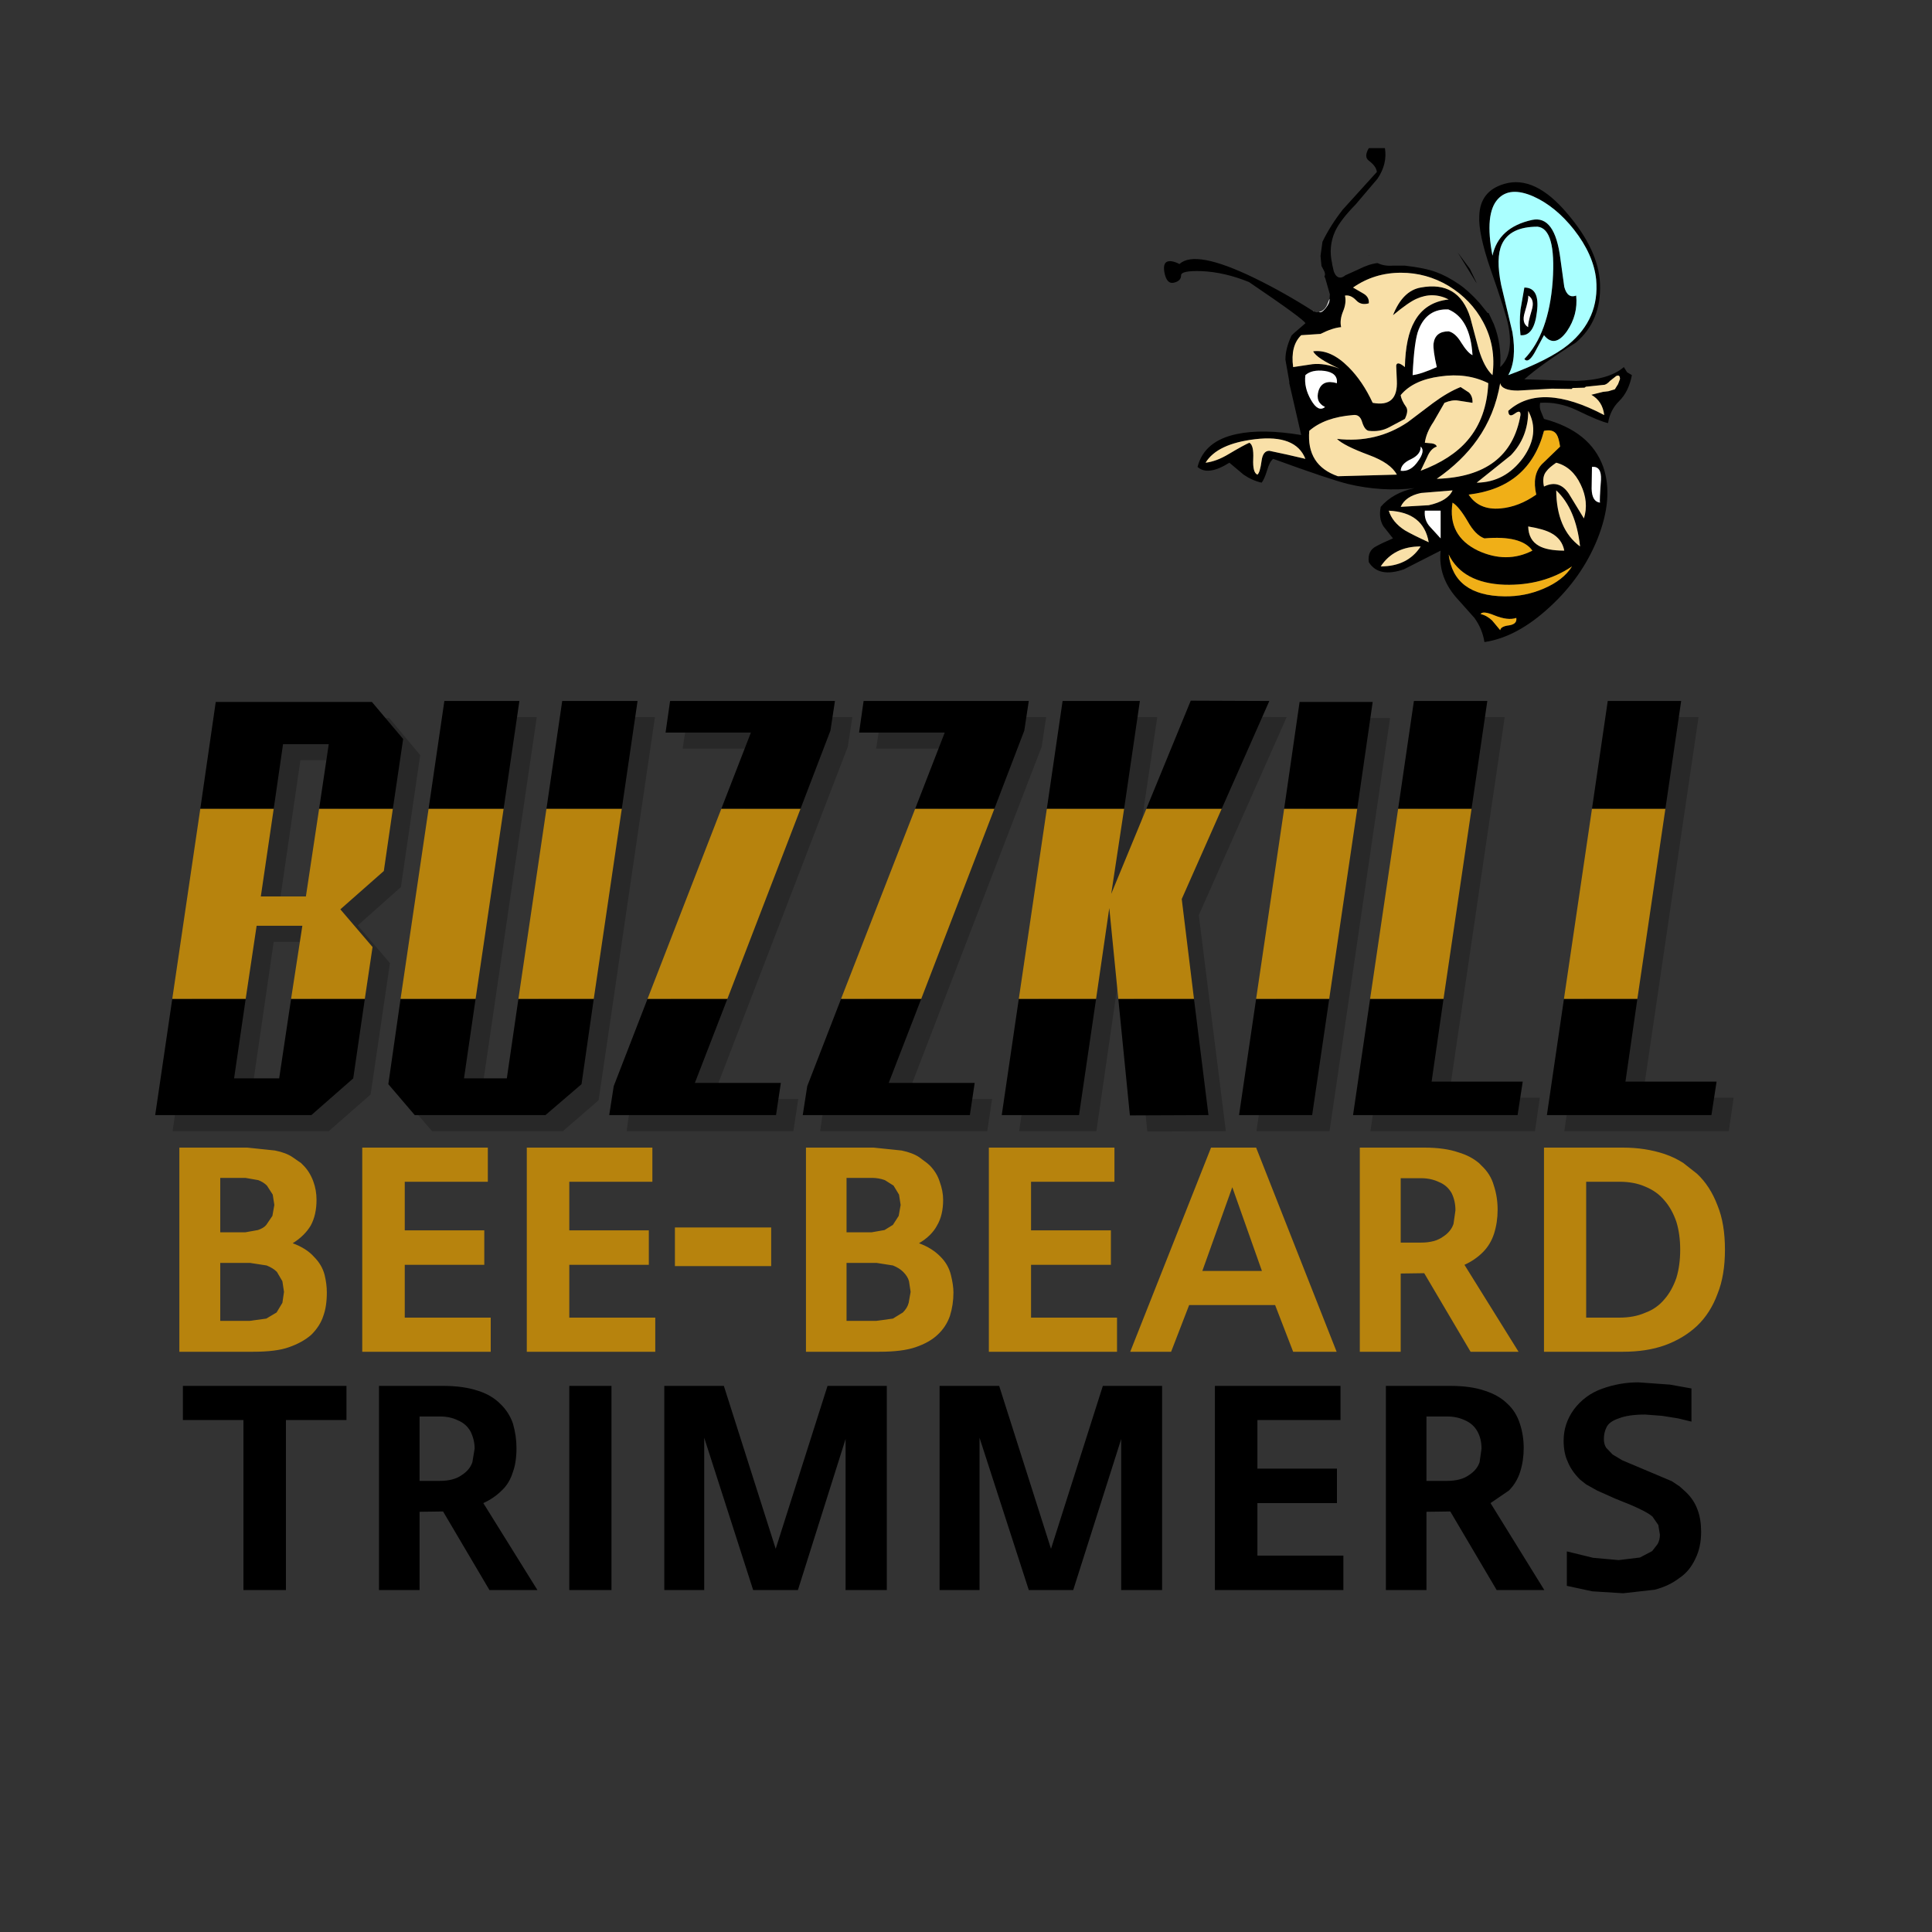 <?xml version="1.0" encoding="UTF-8" standalone="no"?>
<svg xmlns:xlink="http://www.w3.org/1999/xlink" height="300.0px" width="300.0px" xmlns="http://www.w3.org/2000/svg">
  <rect width="100%" height="100%" fill="#333333" stroke="none"/>
  <g transform="matrix(1.0, 0.0, 0.0, 1.0, 0.0, 0.0)">
    <use height="224.4" transform="matrix(1.0, 0.0, 0.0, 1.0, 24.1, 23.0)" width="245.1" xlink:href="#shape0"/>
  </g>
  <defs>
    <g id="shape0" transform="matrix(1.0, 0.0, 0.0, 1.0, -24.1, -23.0)">
      <path d="M155.15 215.2 L163.2 240.5 171.25 215.2 180.45 215.2 180.45 246.9 174.1 246.9 174.1 223.45 166.65 246.9 159.75 246.9 152.1 223.25 152.1 246.9 145.9 246.9 145.9 215.2 155.15 215.2 M137.7 215.2 L137.7 246.9 131.3 246.9 131.3 223.45 123.9 246.9 116.95 246.9 109.35 223.25 109.35 246.9 103.15 246.9 103.15 215.2 112.4 215.2 120.45 240.5 128.5 215.2 137.7 215.2 M94.95 215.2 L94.95 246.9 88.4 246.9 88.4 215.2 94.95 215.2 M74.2 215.95 Q76.3 216.6 77.7 218.0 79.05 219.3 79.65 221.05 80.2 222.95 80.2 224.85 80.2 227.05 79.65 228.55 79.1 230.35 77.9 231.45 76.7 232.65 75.05 233.4 L83.45 246.9 76.0 246.9 68.8 234.7 65.15 234.75 65.15 246.9 58.85 246.9 58.85 215.2 68.8 215.2 Q71.95 215.2 74.2 215.95 M68.3 219.95 L65.15 219.95 65.15 229.95 68.3 229.95 Q70.45 229.95 71.7 229.05 72.95 228.25 73.35 227.05 L73.7 224.95 Q73.7 223.55 73.05 222.25 72.35 221.05 71.1 220.55 69.9 219.95 68.3 219.95 M53.8 220.5 L44.4 220.5 44.4 246.9 37.8 246.9 37.8 220.5 28.4 220.5 28.4 215.2 53.8 215.2 53.8 220.5 M248.75 215.65 Q251.5 214.65 254.4 214.65 L259.3 215.0 262.65 215.6 262.65 220.75 260.6 220.25 258.1 219.85 255.45 219.65 Q252.85 219.65 251.35 220.25 249.85 220.75 249.45 221.65 249.05 222.45 249.05 223.45 249.05 224.25 249.4 224.8 L250.4 225.85 251.9 226.75 259.6 230.0 260.8 230.8 261.8 231.7 Q263.05 232.9 263.6 234.45 264.15 235.9 264.15 237.85 264.15 240.25 263.25 242.05 262.35 244.0 260.75 245.05 259.2 246.25 256.95 246.85 L252.05 247.4 247.25 247.1 243.3 246.25 243.3 240.9 247.4 241.9 251.35 242.25 254.65 241.85 256.55 240.85 257.4 239.75 Q257.75 239.1 257.75 238.3 L257.5 236.8 256.6 235.5 Q255.75 234.75 253.15 233.65 L250.8 232.7 248.0 231.45 246.3 230.5 245.35 229.75 Q244.0 228.4 243.45 227.0 242.8 225.65 242.8 223.7 242.8 221.05 244.4 218.85 246.1 216.6 248.75 215.65 M234.1 218.0 Q235.4 219.2 236.0 221.05 236.6 222.85 236.6 224.85 236.6 226.8 236.05 228.55 235.5 230.25 234.3 231.45 L231.45 233.4 239.8 246.9 232.4 246.9 225.2 234.7 221.5 234.75 221.5 246.9 215.2 246.9 215.2 215.2 225.2 215.2 Q228.4 215.2 230.55 215.95 232.75 216.65 234.1 218.0 M224.7 219.95 L221.5 219.95 221.5 229.95 224.7 229.95 Q226.85 229.95 228.1 229.05 229.35 228.25 229.75 227.05 L230.05 224.95 Q230.05 223.4 229.4 222.25 228.75 221.1 227.5 220.55 226.25 219.95 224.7 219.95 M208.15 220.5 L195.25 220.5 195.25 228.05 207.6 228.05 207.6 233.4 195.25 233.4 195.25 241.55 208.6 241.55 208.6 246.9 188.65 246.9 188.65 215.2 208.15 215.2 208.15 220.5" fill="#000000" fill-rule="evenodd" stroke="none"/>
      <path d="M172.5 196.4 L160.1 196.4 160.1 204.6 173.45 204.6 173.45 209.9 153.55 209.9 153.55 178.2 173.05 178.2 173.05 183.5 160.1 183.5 160.1 191.05 172.5 191.05 172.5 196.4 M195.05 178.2 L207.55 209.9 200.8 209.9 198.0 202.65 184.65 202.65 181.85 209.9 175.5 209.9 188.05 178.2 195.05 178.2 M191.35 184.35 L186.7 197.35 195.95 197.35 191.35 184.35 M217.5 197.75 L217.5 209.9 211.15 209.9 211.15 178.2 221.15 178.2 Q224.35 178.2 226.5 178.95 228.35 179.5 229.65 180.6 L230.05 181.0 Q231.45 182.3 231.95 184.05 232.55 185.85 232.55 187.85 232.55 189.8 232.0 191.55 231.45 193.25 230.25 194.45 229.05 195.65 227.4 196.4 L235.8 209.9 228.35 209.9 221.15 197.7 217.5 197.75 M217.5 182.95 L217.5 192.95 220.65 192.95 Q222.8 192.95 224.05 192.05 225.3 191.25 225.7 190.05 L226.0 187.95 Q226.0 186.45 225.4 185.25 224.7 184.05 223.45 183.55 222.2 182.95 220.65 182.95 L217.5 182.95 M258.5 179.2 Q260.1 179.75 261.4 180.6 L263.5 182.25 Q265.55 184.15 266.7 187.2 267.85 190.0 267.85 194.05 267.85 198.05 266.7 200.9 265.6 203.9 263.5 205.9 261.4 207.85 258.5 208.9 255.7 209.9 252.0 209.9 L239.75 209.9 239.75 178.2 252.0 178.2 Q255.5 178.2 258.5 179.2 M251.45 183.5 L246.3 183.5 246.3 204.6 251.45 204.6 Q253.75 204.6 255.45 203.85 257.25 203.2 258.45 201.75 259.6 200.45 260.3 198.45 260.9 196.5 260.9 194.05 260.9 191.65 260.3 189.7 259.6 187.7 258.45 186.4 257.3 185.0 255.45 184.25 253.75 183.5 251.45 183.5 M34.2 191.35 L38.1 191.35 40.05 191.0 Q40.95 190.7 41.35 190.2 L42.3 188.8 42.6 187.1 42.35 185.5 41.45 184.1 Q40.9 183.55 40.1 183.25 L38.1 182.9 34.2 182.9 34.2 191.35 M38.4 178.2 L42.7 178.65 Q44.45 179.0 45.45 179.7 L46.75 180.6 47.1 180.95 Q48.1 181.95 48.65 183.45 49.15 184.8 49.15 186.3 49.15 188.65 48.25 190.3 47.3 191.9 45.45 193.05 47.6 193.85 48.75 195.15 50.0 196.4 50.4 197.95 50.75 199.35 50.75 200.7 50.75 202.85 50.2 204.35 49.7 205.9 48.35 207.25 47.0 208.45 44.85 209.2 42.9 209.9 39.3 209.9 L27.85 209.9 27.85 178.2 38.4 178.2 M34.2 196.1 L34.2 205.1 38.8 205.1 41.35 204.75 42.95 203.8 43.85 202.3 44.1 200.6 43.85 198.95 43.0 197.5 Q42.4 196.9 41.4 196.5 L38.8 196.1 34.2 196.1 M75.75 183.5 L62.85 183.5 62.85 191.05 75.2 191.05 75.2 196.4 62.85 196.4 62.85 204.6 76.2 204.6 76.2 209.9 56.25 209.9 56.25 178.2 75.75 178.2 75.75 183.5 M100.75 196.4 L88.4 196.4 88.4 204.6 101.75 204.6 101.75 209.9 81.8 209.9 81.8 178.2 101.3 178.2 101.3 183.5 88.4 183.5 88.4 191.05 100.75 191.05 100.75 196.4 M119.75 190.6 L119.75 196.6 104.8 196.6 104.8 190.6 119.75 190.6 M138.75 184.1 L137.4 183.25 Q136.45 182.9 135.35 182.9 L131.45 182.9 131.45 191.35 135.35 191.35 137.35 191.0 138.65 190.2 139.55 188.8 139.85 187.1 139.6 185.5 138.75 184.1 M140.0 178.65 Q141.7 179.0 142.75 179.7 L143.95 180.6 144.35 180.95 Q145.45 182.05 145.9 183.45 146.45 184.95 146.45 186.3 146.45 188.7 145.5 190.3 144.65 191.9 142.7 193.05 144.75 193.8 146.05 195.15 147.25 196.35 147.65 197.95 148.05 199.55 148.05 200.7 148.05 202.6 147.5 204.35 146.9 206.05 145.6 207.25 144.35 208.45 142.15 209.2 140.1 209.9 136.55 209.9 L125.15 209.9 125.15 178.2 135.65 178.2 140.0 178.65 M136.1 196.1 L131.45 196.1 131.45 205.1 136.1 205.1 138.65 204.75 140.2 203.8 Q140.9 203.1 141.1 202.3 L141.4 200.6 141.15 198.95 Q140.95 198.2 140.25 197.5 139.65 196.9 138.65 196.5 L136.1 196.1" fill="#b7830d" fill-rule="evenodd" stroke="none"/>
      <path d="M244.4 35.65 Q241.55 32.05 238.1 30.5 234.45 28.9 232.6 30.9 230.5 33.15 231.75 39.7 232.7 35.3 237.9 34.15 241.45 33.4 242.3 40.2 L242.9 44.55 Q243.4 46.4 244.75 45.9 245.05 48.9 243.3 51.45 241.4 54.1 239.75 52.05 L238.3 54.75 Q237.3 56.5 236.7 55.75 240.5 51.8 241.1 43.65 241.65 35.5 238.75 35.2 234.45 35.2 233.2 37.95 232.25 40.05 233.1 44.25 L234.85 51.6 Q235.55 55.85 234.2 58.25 240.6 55.9 243.55 53.5 248.4 49.5 247.85 43.4 247.45 39.55 244.4 35.65 M246.25 60.05 L246.05 60.2 244.2 60.25 244.05 60.4 241.0 60.35 235.7 60.65 Q233.2 60.65 232.95 59.5 232.1 64.45 229.4 68.25 227.05 71.6 223.1 74.35 234.45 74.0 236.1 64.45 236.15 63.55 235.25 64.2 234.25 64.95 234.2 63.8 239.25 59.25 249.1 64.45 248.85 62.3 247.1 61.3 L248.9 60.85 249.75 60.75 250.75 60.45 251.25 59.65 251.55 58.85 Q251.55 58.1 250.95 58.4 L250.0 59.15 Q249.55 59.65 249.15 59.75 L246.25 60.05 M206.45 46.4 L206.5 45.7 205.8 43.25 205.65 42.9 Q205.85 42.7 205.65 42.15 L205.2 41.3 205.05 39.75 205.35 37.55 Q206.55 35.05 208.5 32.55 L213.8 26.7 Q213.7 25.8 212.55 24.95 211.75 24.35 212.55 23.0 L215.05 23.0 Q215.45 25.45 213.9 27.75 L210.5 31.75 Q208.1 34.2 207.3 35.95 206.25 38.3 206.85 40.9 L206.85 41.0 207.1 42.1 Q207.45 43.1 208.1 43.1 208.5 43.1 208.9 42.75 L210.9 41.85 Q212.55 41.0 213.9 40.85 214.95 41.35 216.25 41.25 L218.15 41.25 Q221.25 41.6 223.0 42.25 224.65 42.85 226.5 44.1 228.05 45.15 229.7 47.0 L231.0 48.6 231.15 48.6 231.95 50.3 Q233.2 53.45 232.95 57.0 235.1 55.05 234.2 50.5 233.85 48.65 231.45 41.8 229.55 36.25 229.7 33.55 229.8 29.65 233.6 28.55 238.35 27.15 243.45 33.25 248.2 38.85 248.45 44.0 248.7 49.8 244.7 53.2 239.35 56.55 236.7 58.9 L244.75 59.15 Q249.85 59.0 252.15 57.0 L252.65 57.8 253.4 58.25 Q252.9 60.85 251.4 62.3 250.0 63.7 249.7 65.7 248.45 65.45 244.85 63.7 242.0 62.35 239.15 62.55 239.0 63.3 239.3 63.95 L239.75 65.05 Q246.95 66.95 248.95 72.5 250.6 77.3 248.05 83.7 245.65 89.65 240.7 94.2 235.6 98.95 230.5 99.7 230.2 97.7 228.95 95.95 L226.5 93.2 Q223.25 89.75 223.7 85.5 L218.0 88.4 Q214.1 89.75 212.55 87.3 212.3 85.5 213.75 84.8 214.55 84.35 216.3 83.6 L214.8 81.7 Q214.05 80.45 214.4 78.7 216.3 76.5 219.65 75.8 214.6 76.4 209.3 75.15 206.35 74.4 197.7 71.25 197.15 71.65 196.75 73.05 196.3 74.5 195.9 74.95 194.4 74.6 193.1 73.7 L190.9 71.85 Q187.55 73.95 185.95 72.5 187.0 68.45 192.05 67.4 196.0 66.55 202.05 67.55 L200.2 59.5 200.2 59.25 199.6 55.85 Q199.6 54.1 200.55 52.1 L200.85 51.8 202.7 50.2 Q202.65 49.7 193.95 43.8 190.15 42.25 186.55 42.1 183.4 42.0 183.4 42.75 183.4 43.65 182.25 43.9 181.15 44.15 180.8 42.25 180.5 40.5 181.75 40.55 182.4 40.6 183.15 41.0 185.6 38.7 194.85 43.2 199.45 45.45 203.9 48.3 L203.9 48.35 203.95 48.35 204.45 48.5 204.8 48.45 Q205.2 48.65 205.85 47.85 206.5 47.05 206.45 46.4 M200.8 57.0 L203.8 56.55 Q205.7 56.35 208.0 57.25 204.45 55.65 203.9 54.55 206.6 54.2 209.4 57.0 211.6 59.2 213.15 62.55 217.1 63.3 216.9 59.1 L216.8 56.75 Q216.95 56.0 218.15 57.0 218.25 52.35 219.65 49.9 221.3 46.9 224.95 46.5 222.5 45.25 219.95 46.4 218.7 46.95 216.3 48.95 217.8 45.15 220.6 44.65 226.5 43.55 228.3 49.3 L229.6 54.2 Q230.45 57.05 231.75 58.25 232.35 53.8 230.3 50.0 228.45 46.55 224.95 44.4 221.5 42.35 217.55 42.35 213.4 42.35 210.1 44.65 L211.65 45.55 Q212.65 46.1 212.55 47.1 211.35 47.45 210.6 46.65 209.75 45.75 208.85 45.9 209.1 47.05 208.55 48.35 208.0 49.7 208.25 50.8 206.95 50.9 205.05 51.85 L202.05 52.05 Q200.35 53.7 200.8 57.0 M190.8 70.5 Q193.25 69.05 194.0 68.75 194.7 69.1 194.6 71.25 194.5 73.4 195.25 73.7 195.65 73.4 195.9 71.55 196.1 70.0 197.1 70.0 L199.9 70.6 202.7 71.25 Q201.2 67.45 194.9 68.2 189.0 68.9 187.2 71.85 188.9 71.65 190.8 70.5 M203.6 62.15 Q204.7 64.05 205.75 63.2 204.2 62.45 204.75 60.65 205.35 58.85 207.6 59.5 207.75 57.9 205.7 57.6 203.7 57.35 202.7 58.25 202.45 60.2 203.6 62.15 M228.25 41.75 L229.2 43.75 229.3 44.0 226.35 39.2 228.25 41.75 M237.3 45.9 Q237.4 46.4 236.75 48.55 236.25 50.2 237.3 50.8 237.2 50.3 237.85 48.15 238.35 46.5 237.3 45.9 M236.7 44.65 Q239.15 44.65 238.65 48.45 238.2 52.25 236.1 52.05 235.9 50.1 236.1 48.1 L236.7 44.65 M212.6 39.65 L212.65 39.7 212.55 39.7 212.6 39.65 M219.35 58.25 Q220.65 58.1 223.1 57.0 222.5 54.35 222.6 53.35 222.85 51.45 224.95 51.45 226.0 51.7 226.9 53.2 227.9 54.8 228.65 55.15 228.3 49.45 224.9 48.05 221.6 47.9 220.3 51.15 219.6 52.8 219.35 58.25 M211.5 65.5 Q211.15 64.3 210.1 64.45 205.7 64.8 203.3 66.9 202.85 72.25 207.75 73.95 L216.9 73.7 Q215.95 71.9 212.55 70.65 208.65 69.2 207.6 68.15 213.7 68.85 218.6 65.55 L222.5 62.6 Q224.8 60.9 226.8 60.1 L228.1 60.95 Q228.7 61.55 228.65 62.55 L226.4 62.2 Q225.5 62.05 224.3 62.55 L222.6 65.5 Q221.45 67.2 221.25 68.75 L222.35 68.85 Q223.0 68.95 223.1 69.35 222.15 69.65 221.6 71.0 L220.6 73.1 Q225.4 71.3 227.9 68.35 230.85 64.9 231.1 59.5 227.8 57.85 223.65 58.45 219.45 59.0 217.5 61.35 217.6 62.15 218.35 63.2 218.75 63.8 218.15 65.05 L215.7 66.35 Q214.3 67.1 212.55 66.9 211.9 66.8 211.5 65.5 M219.1 71.3 Q217.55 72.0 217.5 73.1 219.05 73.3 220.2 71.6 221.35 70.0 220.6 69.35 220.65 70.55 219.1 71.3 M241.7 67.45 Q241.15 66.6 239.75 66.9 237.45 75.7 228.05 76.8 229.65 79.25 233.0 78.95 235.85 78.7 238.55 76.8 237.85 73.8 239.4 72.1 L242.25 69.35 Q242.05 67.95 241.7 67.45 M240.15 73.15 Q239.4 74.0 239.75 75.55 242.1 74.4 243.6 76.65 L245.95 80.5 Q246.75 77.95 245.45 75.25 244.15 72.5 241.65 71.85 240.55 72.6 240.15 73.15 M237.3 63.8 Q237.3 67.9 234.6 70.7 L229.3 74.95 Q233.7 74.9 236.5 71.1 239.2 67.3 237.3 63.8 M238.95 84.75 Q240.25 85.5 242.9 85.5 242.55 83.7 240.9 82.8 239.75 82.15 237.3 81.75 237.35 83.85 238.95 84.75 M227.9 80.95 Q226.55 78.65 225.55 78.05 224.75 83.2 229.5 85.5 233.95 87.55 237.95 85.5 236.25 83.1 230.5 83.6 229.1 83.1 227.9 80.95 M232.95 97.85 Q233.05 97.25 234.35 97.1 235.6 96.9 235.45 95.95 234.15 96.4 232.05 95.55 230.25 94.8 229.9 95.35 230.85 95.55 231.7 96.35 L232.95 97.85 M224.95 86.1 Q225.75 92.5 233.6 92.6 236.8 92.65 239.7 91.4 242.75 90.1 244.1 87.95 239.65 90.95 233.65 90.8 227.1 90.55 224.95 86.1 M221.25 79.3 Q221.1 80.8 222.1 81.85 L223.7 83.6 223.7 79.3 221.25 79.3 M217.5 78.7 L221.85 78.45 Q224.8 77.8 225.55 76.15 L220.65 76.55 Q218.25 77.05 217.5 78.7 M218.15 82.35 Q219.35 83.05 221.85 84.2 221.05 79.55 215.65 79.3 216.2 81.1 218.15 82.35 M214.4 87.95 Q218.6 87.95 220.6 84.85 216.45 84.85 214.4 87.95 M248.45 78.05 Q248.35 77.8 248.6 74.5 248.7 72.35 247.2 72.5 L247.15 75.9 Q247.2 77.9 248.45 78.05 M245.35 84.85 Q244.7 79.0 241.65 76.15 241.7 82.15 245.35 84.85" fill="#000000" fill-rule="evenodd" stroke="none"/>
      <path d="M203.9 48.3 L203.95 48.35 203.9 48.35 203.9 48.3 M204.8 48.45 Q205.6 48.3 206.05 47.4 L206.45 46.4 Q206.5 47.05 205.85 47.85 205.2 48.65 204.8 48.45 M203.6 62.15 Q202.45 60.2 202.7 58.25 203.7 57.35 205.7 57.6 207.75 57.9 207.6 59.5 205.35 58.85 204.75 60.65 204.2 62.45 205.75 63.2 204.7 64.05 203.6 62.15 M237.3 45.9 Q238.35 46.5 237.85 48.15 237.2 50.3 237.3 50.8 236.25 50.2 236.75 48.55 237.4 46.4 237.3 45.9 M219.35 58.25 Q219.6 52.8 220.3 51.15 221.6 47.9 224.9 48.05 228.3 49.45 228.65 55.15 227.9 54.8 226.9 53.2 226.0 51.7 224.95 51.45 222.85 51.45 222.6 53.35 222.5 54.35 223.1 57.0 220.65 58.1 219.35 58.25 M219.1 71.3 Q220.65 70.55 220.6 69.35 221.35 70.0 220.2 71.6 219.05 73.3 217.5 73.1 217.55 72.0 219.1 71.3 M221.25 79.3 L223.7 79.3 223.7 83.6 222.1 81.85 Q221.1 80.8 221.25 79.3 M248.45 78.05 Q247.2 77.9 247.15 75.9 L247.2 72.5 Q248.7 72.35 248.6 74.5 248.35 77.8 248.45 78.05" fill="#ffffff" fill-rule="evenodd" stroke="none"/>
      <path d="M241.7 67.45 Q242.05 67.95 242.25 69.35 L239.4 72.1 Q237.85 73.8 238.55 76.8 235.85 78.7 233.0 78.95 229.65 79.25 228.05 76.8 237.45 75.7 239.75 66.9 241.15 66.6 241.7 67.45 M224.95 86.1 Q227.1 90.55 233.65 90.8 239.65 90.95 244.1 87.95 242.75 90.1 239.7 91.4 236.8 92.65 233.6 92.6 225.75 92.5 224.95 86.1 M232.95 97.85 L231.7 96.35 Q230.85 95.55 229.9 95.35 230.25 94.8 232.05 95.55 234.15 96.4 235.45 95.95 235.6 96.9 234.35 97.1 233.05 97.25 232.95 97.85 M227.9 80.95 Q229.1 83.1 230.5 83.6 236.25 83.1 237.95 85.5 233.95 87.55 229.5 85.5 224.75 83.2 225.55 78.05 226.55 78.65 227.9 80.95" fill="#f0af17" fill-rule="evenodd" stroke="none"/>
      <path d="M246.25 60.05 L249.15 59.75 Q249.55 59.65 250.0 59.15 L250.95 58.4 Q251.55 58.1 251.55 58.85 L251.25 59.65 250.75 60.45 249.75 60.75 248.9 60.85 247.1 61.3 Q248.85 62.3 249.1 64.45 239.25 59.25 234.2 63.8 234.25 64.95 235.25 64.2 236.15 63.55 236.1 64.45 234.45 74.0 223.1 74.35 227.05 71.6 229.4 68.25 232.1 64.45 232.95 59.5 233.2 60.65 235.7 60.65 L241.0 60.35 244.05 60.4 244.2 60.25 246.05 60.2 246.25 60.05 M190.8 70.5 Q188.9 71.65 187.2 71.85 189.0 68.9 194.9 68.2 201.2 67.45 202.7 71.25 L199.9 70.6 197.1 70.0 Q196.1 70.0 195.9 71.55 195.65 73.4 195.25 73.7 194.5 73.4 194.6 71.25 194.7 69.1 194.0 68.75 193.25 69.05 190.8 70.5 M200.8 57.0 Q200.35 53.7 202.05 52.05 L205.05 51.85 Q206.95 50.9 208.25 50.8 208.0 49.7 208.55 48.35 209.1 47.05 208.85 45.9 209.75 45.75 210.6 46.65 211.35 47.45 212.55 47.1 212.65 46.1 211.65 45.55 L210.1 44.65 Q213.4 42.35 217.55 42.35 221.5 42.35 224.95 44.4 228.45 46.55 230.3 50.0 232.35 53.8 231.75 58.25 230.45 57.05 229.6 54.2 L228.3 49.3 Q226.5 43.55 220.6 44.65 217.8 45.15 216.3 48.95 218.7 46.95 219.95 46.4 222.5 45.25 224.95 46.5 221.3 46.9 219.65 49.9 218.25 52.35 218.15 57.0 216.95 56.0 216.8 56.75 L216.9 59.1 Q217.1 63.3 213.15 62.55 211.6 59.2 209.4 57.0 206.6 54.2 203.9 54.55 204.45 55.65 208.0 57.25 205.7 56.35 203.8 56.55 L200.8 57.0 M211.5 65.5 Q211.9 66.8 212.55 66.9 214.3 67.1 215.7 66.35 L218.15 65.05 Q218.75 63.8 218.35 63.2 217.6 62.15 217.5 61.35 219.45 59.0 223.65 58.45 227.8 57.85 231.1 59.5 230.85 64.9 227.9 68.35 225.4 71.3 220.6 73.1 L221.6 71.0 Q222.15 69.65 223.1 69.35 223.0 68.95 222.35 68.85 L221.25 68.75 Q221.45 67.2 222.6 65.5 L224.3 62.55 Q225.5 62.05 226.4 62.2 L228.65 62.55 Q228.7 61.55 228.1 60.95 L226.8 60.1 Q224.8 60.9 222.5 62.6 L218.6 65.55 Q213.7 68.85 207.6 68.15 208.65 69.2 212.55 70.65 215.95 71.9 216.9 73.7 L207.75 73.95 Q202.85 72.25 203.3 66.9 205.7 64.8 210.1 64.45 211.15 64.3 211.5 65.5 M238.95 84.75 Q237.35 83.85 237.3 81.75 239.75 82.15 240.9 82.8 242.55 83.7 242.9 85.5 240.25 85.5 238.95 84.75 M237.3 63.8 Q239.2 67.3 236.5 71.1 233.7 74.9 229.3 74.95 L234.6 70.7 Q237.3 67.9 237.3 63.8 M240.15 73.15 Q240.55 72.6 241.65 71.85 244.15 72.5 245.45 75.25 246.75 77.95 245.95 80.5 L243.6 76.65 Q242.1 74.4 239.75 75.55 239.4 74.0 240.15 73.15 M214.4 87.95 Q216.45 84.85 220.6 84.85 218.6 87.95 214.4 87.95 M218.15 82.35 Q216.2 81.1 215.65 79.3 221.05 79.55 221.85 84.2 219.35 83.05 218.15 82.35 M217.5 78.7 Q218.25 77.05 220.65 76.55 L225.55 76.15 Q224.8 77.8 221.85 78.45 L217.5 78.7 M245.35 84.85 Q241.7 82.15 241.65 76.15 244.7 79.0 245.35 84.85" fill="#f9e0a8" fill-rule="evenodd" stroke="none"/>
      <path d="M244.4 35.65 Q247.45 39.55 247.85 43.4 248.4 49.5 243.55 53.5 240.6 55.9 234.2 58.25 235.55 55.85 234.85 51.6 L233.1 44.25 Q232.25 40.05 233.2 37.95 234.45 35.2 238.75 35.2 241.65 35.5 241.1 43.65 240.5 51.8 236.7 55.75 237.3 56.5 238.3 54.75 L239.75 52.05 Q241.4 54.1 243.3 51.45 245.05 48.9 244.75 45.9 243.4 46.4 242.9 44.55 L242.3 40.2 Q241.45 33.4 237.9 34.15 232.7 35.3 231.75 39.7 230.5 33.15 232.6 30.9 234.45 28.9 238.1 30.5 241.55 32.05 244.4 35.65 M236.7 44.65 L236.1 48.1 Q235.9 50.1 236.1 52.05 238.2 52.25 238.65 48.45 239.15 44.65 236.7 44.65" fill="#aaffff" fill-rule="evenodd" stroke="none"/>
      <path d="M233.65 111.35 L224.95 170.45 239.1 170.45 238.35 175.65 212.8 175.65 222.25 111.35 233.65 111.35 M199.8 111.35 L186.15 142.1 190.35 175.65 178.15 175.7 174.9 143.5 170.25 175.65 158.25 175.65 167.7 111.35 179.7 111.35 175.25 141.3 187.6 111.3 199.8 111.35 M215.85 111.5 L206.45 175.65 195.1 175.65 204.5 111.5 215.85 111.5 M269.2 170.45 L268.45 175.65 242.9 175.65 252.35 111.35 263.75 111.35 255.05 170.45 269.2 170.45 M65.25 117.25 L62.25 137.75 55.55 143.7 60.55 149.55 57.55 169.95 51.05 175.65 26.8 175.65 36.2 111.5 60.45 111.5 65.25 117.25 M83.35 111.35 L74.75 169.95 81.4 169.95 90.0 111.35 101.7 111.35 92.95 170.85 87.4 175.65 67.1 175.65 62.95 170.85 71.7 111.35 83.35 111.35 M39.05 169.95 L46.05 169.95 49.6 146.25 42.5 146.25 39.05 169.95 M53.75 118.05 L46.65 118.05 43.2 141.7 50.2 141.7 53.75 118.05 M136.05 116.25 L136.8 111.35 162.45 111.35 161.75 115.95 140.7 170.65 154.05 170.65 153.3 175.65 127.35 175.65 128.0 171.15 149.35 116.25 136.05 116.25 M131.65 115.95 L110.6 170.65 123.95 170.65 123.2 175.65 97.3 175.65 97.95 171.15 119.25 116.25 106.0 116.25 106.75 111.35 132.35 111.35 131.65 115.95" fill="#000000" fill-opacity="0.212" fill-rule="evenodd" stroke="none"/>
      <path d="M217.1 125.6 L219.55 108.85 230.95 108.85 228.5 125.6 217.1 125.6 M224.15 155.1 L222.3 167.95 236.45 167.95 235.65 173.15 210.1 173.15 212.75 155.1 224.15 155.1 M178.0 125.6 L184.9 108.8 197.1 108.85 189.7 125.6 178.0 125.6 M185.4 155.1 L187.65 173.15 175.45 173.2 173.65 155.1 185.4 155.1 M170.2 155.1 L167.55 173.15 155.55 173.15 158.2 155.1 170.2 155.1 M162.55 125.6 L165.0 108.85 177.0 108.85 174.55 125.6 162.55 125.6 M199.4 125.6 L201.8 109.0 213.15 109.0 210.75 125.6 199.4 125.6 M206.4 155.1 L203.75 173.15 192.4 173.15 195.05 155.1 206.4 155.1 M254.25 155.1 L252.4 167.95 266.55 167.95 265.75 173.15 240.2 173.15 242.85 155.1 254.25 155.1 M247.2 125.6 L249.65 108.85 261.05 108.85 258.6 125.6 247.2 125.6 M66.55 125.6 L69.0 108.85 80.65 108.85 78.2 125.6 66.55 125.6 M73.85 155.1 L72.05 167.45 78.7 167.45 80.5 155.1 92.2 155.1 90.3 168.35 84.7 173.15 64.4 173.15 60.3 168.35 62.2 155.1 73.85 155.1 M84.85 125.6 L87.3 108.85 99.0 108.85 96.55 125.6 84.85 125.6 M31.1 125.6 L33.5 109.0 57.75 109.0 62.6 114.75 61.0 125.6 49.55 125.6 51.05 115.55 43.95 115.55 42.5 125.6 31.1 125.6 M56.65 155.1 L54.85 167.45 48.35 173.15 24.1 173.15 26.75 155.1 38.15 155.1 36.35 167.45 43.35 167.45 45.2 155.1 56.65 155.1 M142.1 125.6 L146.7 113.75 133.4 113.75 134.1 108.85 159.75 108.85 159.05 113.45 154.4 125.6 142.1 125.6 M143.05 155.1 L138.0 168.15 151.35 168.15 150.6 173.15 124.65 173.15 125.35 168.65 130.6 155.1 143.05 155.1 M112.0 125.6 L116.6 113.75 103.35 113.75 104.05 108.85 129.65 108.85 128.95 113.45 124.3 125.6 112.0 125.6 M112.95 155.1 L107.9 168.15 121.25 168.15 120.5 173.15 94.6 173.15 95.3 168.65 100.55 155.1 112.95 155.1" fill="#000000" fill-rule="evenodd" stroke="none"/>
      <path d="M228.5 125.6 L224.15 155.1 212.75 155.1 217.1 125.6 228.5 125.6 M189.7 125.6 L183.5 139.6 185.4 155.1 173.65 155.1 172.25 141.0 170.2 155.1 158.2 155.1 162.55 125.6 174.55 125.6 172.55 138.8 178.0 125.6 189.7 125.6 M210.75 125.6 L206.4 155.1 195.05 155.1 199.4 125.6 210.75 125.6 M242.85 155.1 L247.2 125.6 258.6 125.6 254.25 155.1 242.85 155.1 M78.2 125.6 L73.85 155.1 62.2 155.1 66.55 125.6 78.2 125.6 M80.5 155.1 L84.85 125.6 96.55 125.6 92.2 155.1 80.5 155.1 M61.0 125.6 L59.6 135.25 52.85 141.2 57.85 147.05 56.65 155.1 45.2 155.1 46.95 143.75 39.85 143.75 38.15 155.1 26.75 155.1 31.1 125.6 42.5 125.6 40.5 139.2 47.5 139.2 49.55 125.6 61.0 125.6 M154.4 125.6 L143.05 155.1 130.6 155.1 142.1 125.6 154.4 125.6 M124.3 125.6 L112.95 155.1 100.55 155.1 112.0 125.6 124.3 125.6" fill="#b7830d" fill-rule="evenodd" stroke="none"/>
    </g>
  </defs>
</svg>
